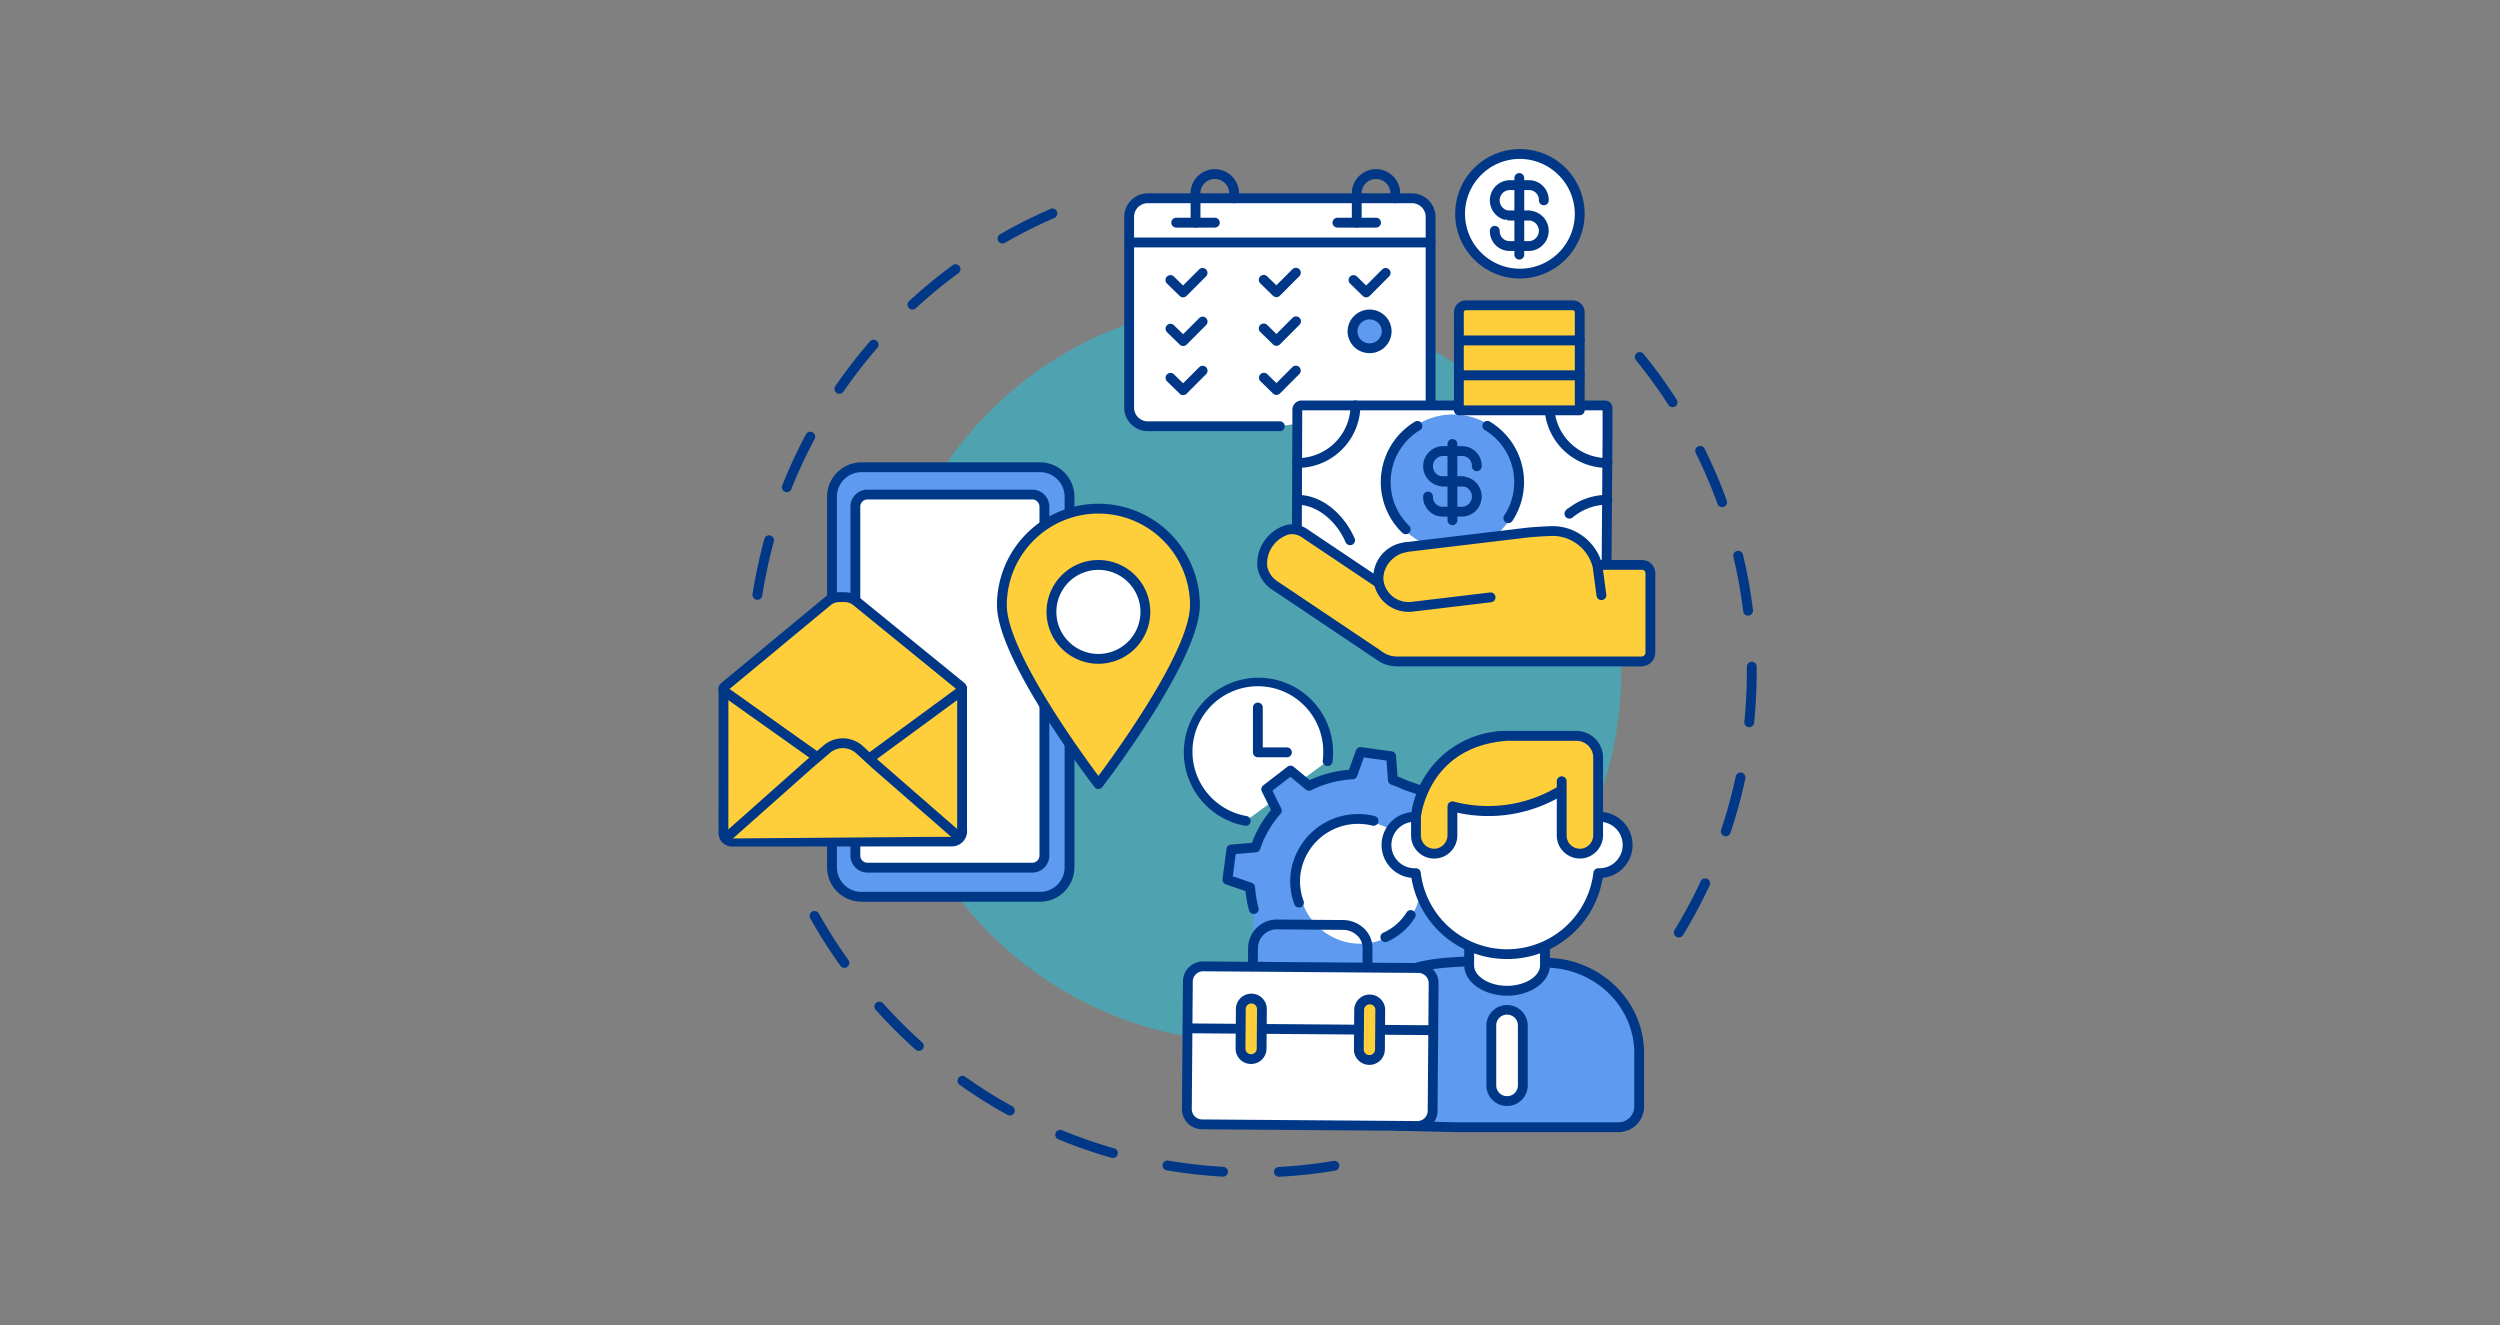 <svg xmlns="http://www.w3.org/2000/svg" width="400" height="212.032" viewBox="0 0 400 212.032">
  <rect x="0" y="0" width="400" height="212.032" fill="#808080" stroke="none"/>
  <g id="Grupo_54930" data-name="Grupo 54930" transform="translate(-600 -1053)">
    <g id="Grupo_54352" data-name="Grupo 54352" transform="translate(-2628.629 -1817.256)">
      <circle id="Elipse_4069-3" data-name="Elipse 4069-3" cx="106.016" cy="106.016" r="106.016" transform="translate(3322.63 2870.256)" fill="#fff" opacity="0"/>
      <g id="Grupo_54351" data-name="Grupo 54351" transform="translate(0 -1)">
        <g id="Grupo_54263" data-name="Grupo 54263">
          <path id="Trazado_101346" data-name="Trazado 101346" d="M3349.815,2967.227a.863.863,0,0,1-.122-.01.787.787,0,0,1-.656-.9,81.373,81.373,0,0,1,1.89-8.828.786.786,0,1,1,1.517.415,79.936,79.936,0,0,0-1.853,8.656A.787.787,0,0,1,3349.815,2967.227ZM3354.52,2950a.787.787,0,0,1-.73-1.077,80.985,80.985,0,0,1,3.8-8.188.787.787,0,0,1,1.388.741,79.251,79.251,0,0,0-3.729,8.028A.786.786,0,0,1,3354.52,2950Zm8.415-15.743a.786.786,0,0,1-.647-1.232,80.82,80.82,0,0,1,5.528-7.136.786.786,0,1,1,1.187,1.031,79.4,79.4,0,0,0-5.42,7A.785.785,0,0,1,3362.935,2934.262Zm11.7-13.478a.786.786,0,0,1-.533-1.365q.4-.372.813-.739c1.963-1.76,4.034-3.442,6.155-5a.787.787,0,0,1,.931,1.268c-2.08,1.527-4.111,3.177-6.036,4.9q-.4.36-.8.725A.783.783,0,0,1,3374.637,2920.784Zm14.391-10.566a.787.787,0,0,1-.393-1.469,81,81,0,0,1,8.065-4.056.786.786,0,1,1,.627,1.442,79.516,79.516,0,0,0-7.908,3.978A.783.783,0,0,1,3389.028,2910.218Z" fill="#003887"/>
        </g>
        <g id="Grupo_54264" data-name="Grupo 54264">
          <path id="Trazado_101347" data-name="Trazado 101347" d="M3433.247,3059.543a.787.787,0,0,1-.041-1.572,79.119,79.119,0,0,0,8.8-.97.786.786,0,1,1,.26,1.551,80.575,80.575,0,0,1-8.974.99Zm-8.938-.02h-.046c-1.234-.071-2.481-.172-3.706-.3-1.759-.182-3.53-.423-5.266-.717a.786.786,0,0,1,.262-1.551c1.7.288,3.441.525,5.165.7,1.2.124,2.425.223,3.635.293a.786.786,0,0,1-.044,1.571Zm-17.606-2.981a.81.81,0,0,1-.217-.03,80.6,80.6,0,0,1-8.528-2.966.786.786,0,1,1,.6-1.454,79.3,79.3,0,0,0,8.36,2.907.787.787,0,0,1-.215,1.543Zm-16.5-6.806a.772.772,0,0,1-.379-.1,80.164,80.164,0,0,1-7.645-4.8.787.787,0,1,1,.911-1.283,78.354,78.354,0,0,0,7.494,4.707.787.787,0,0,1-.381,1.475Zm-14.554-10.329a.783.783,0,0,1-.524-.2,81.929,81.929,0,0,1-6.383-6.38.786.786,0,0,1,1.172-1.049,80.277,80.277,0,0,0,6.259,6.256.787.787,0,0,1-.524,1.373Zm-11.912-13.293a.787.787,0,0,1-.641-.328,81.827,81.827,0,0,1-4.84-7.621.787.787,0,0,1,1.373-.768,80.217,80.217,0,0,0,4.746,7.473.786.786,0,0,1-.638,1.244Z" fill="#003887"/>
        </g>
        <g id="Grupo_54265" data-name="Grupo 54265">
          <path id="Trazado_101348" data-name="Trazado 101348" d="M3497.239,3021.251a.786.786,0,0,1-.671-1.2,79.159,79.159,0,0,0,4.174-7.8.786.786,0,1,1,1.426.662,80.59,80.59,0,0,1-4.257,7.961A.784.784,0,0,1,3497.239,3021.251Zm7.523-16.189a.777.777,0,0,1-.25-.041.786.786,0,0,1-.5-1,79.637,79.637,0,0,0,2.335-8.539.786.786,0,1,1,1.538.329,81.26,81.26,0,0,1-2.381,8.709A.787.787,0,0,1,3504.762,3005.062Zm3.743-17.457a.728.728,0,0,1-.08,0,.787.787,0,0,1-.7-.861c.268-2.672.4-5.381.4-8.051,0-.265,0-.529,0-.794a.787.787,0,0,1,1.573-.015q0,.4,0,.809c0,2.722-.138,5.484-.412,8.208A.786.786,0,0,1,3508.5,2987.6Zm-.185-17.85a.787.787,0,0,1-.78-.691,78.615,78.615,0,0,0-1.567-8.71.786.786,0,1,1,1.53-.365,80.583,80.583,0,0,1,1.6,8.884.787.787,0,0,1-.685.876A.819.819,0,0,1,3508.32,2969.755Zm-4.148-17.36a.788.788,0,0,1-.74-.518,78.623,78.623,0,0,0-3.482-8.138.786.786,0,1,1,1.409-.7,80.229,80.229,0,0,1,3.552,8.3.786.786,0,0,1-.739,1.055Zm-7.933-15.993a.786.786,0,0,1-.662-.36,80.836,80.836,0,0,0-5.2-7.168.786.786,0,1,1,1.22-.992,82.191,82.191,0,0,1,5.3,7.308.786.786,0,0,1-.66,1.212Z" fill="#003887"/>
        </g>
        <circle id="Elipse_4079" data-name="Elipse 4079" cx="59.155" cy="59.155" r="59.155" transform="translate(3369.721 2919.685)" fill="#4fa3b1"/>
        <g id="Grupo_54266" data-name="Grupo 54266">
          <path id="Trazado_101349" data-name="Trazado 101349" d="M3395.039,2946.016h-28.578a4.72,4.72,0,0,0-4.716,4.725v59.277a4.72,4.72,0,0,0,4.716,4.725h28.578a4.72,4.72,0,0,0,4.716-4.725v-59.277A4.72,4.72,0,0,0,3395.039,2946.016Z" fill="#5d9af0"/>
          <path id="Trazado_101350" data-name="Trazado 101350" d="M3395.039,3015.53h-28.578a5.513,5.513,0,0,1-5.5-5.512v-59.277a5.513,5.513,0,0,1,5.5-5.512h28.578a5.514,5.514,0,0,1,5.5,5.512v59.277A5.514,5.514,0,0,1,3395.039,3015.53Zm-28.578-68.728a3.939,3.939,0,0,0-3.929,3.939v59.277a3.939,3.939,0,0,0,3.929,3.939h28.578a3.939,3.939,0,0,0,3.93-3.939v-59.277a3.939,3.939,0,0,0-3.93-3.939Z" fill="#003887"/>
        </g>
        <g id="Grupo_54267" data-name="Grupo 54267">
          <path id="Trazado_101351" data-name="Trazado 101351" d="M3367.406,2950.386a1.94,1.94,0,0,0-1.92,1.959v55.781a1.94,1.94,0,0,0,1.92,1.959h26.406a1.939,1.939,0,0,0,1.92-1.959v-55.781a1.94,1.94,0,0,0-1.92-1.959Z" fill="#fff"/>
          <path id="Trazado_101352" data-name="Trazado 101352" d="M3393.813,3010.871h-26.407a2.729,2.729,0,0,1-2.706-2.745v-55.781a2.748,2.748,0,0,1,.787-1.936,2.666,2.666,0,0,1,1.918-.809h26.407a2.667,2.667,0,0,1,1.919.81,2.745,2.745,0,0,1,.788,1.935v55.781A2.729,2.729,0,0,1,3393.813,3010.871Zm-26.408-59.7a1.108,1.108,0,0,0-.795.337,1.189,1.189,0,0,0-.337.835v55.781a1.154,1.154,0,0,0,1.133,1.172h26.407a1.155,1.155,0,0,0,1.133-1.172v-55.781a1.182,1.182,0,0,0-.338-.834,1.106,1.106,0,0,0-.8-.338h-26.407Z" fill="#003887"/>
        </g>
        <g id="Grupo_54274" data-name="Grupo 54274">
          <g id="Grupo_54273" data-name="Grupo 54273">
            <g id="Grupo_54272" data-name="Grupo 54272">
              <g id="Grupo_54270" data-name="Grupo 54270">
                <g id="Grupo_54268" data-name="Grupo 54268">
                  <path id="Trazado_101353" data-name="Trazado 101353" d="M3382.561,2981.435l0,22.541c0,1.01-.527,1.911-1.493,1.912l-35.155.03a1.418,1.418,0,0,1-1.536-1.576l.009-22.907Z" fill="#ffce3b"/>
                  <path id="Trazado_101354" data-name="Trazado 101354" d="M3345.914,3006.705a2.2,2.2,0,0,1-2.32-2.362l.008-22.908a.786.786,0,0,1,1.573,0l-.008,22.908c0,.654.3.789.746.789l35.157-.031c.559,0,.707-.707.707-1.125l0-22.541a.786.786,0,0,1,1.573,0l0,22.54a2.432,2.432,0,0,1-2.278,2.7l-35.155.031Z" fill="#003887"/>
                </g>
                <g id="Grupo_54269" data-name="Grupo 54269">
                  <path id="Trazado_101355" data-name="Trazado 101355" d="M3359.4,2992.425l-14.878-10.567a.5.5,0,0,1,.044-.73l16.539-13.706a2.986,2.986,0,0,1,1.824-.623l.837,0a2.969,2.969,0,0,1,1.835.632l16.785,13.663a.5.5,0,0,1,.04.73l-14.73,10.806Z" fill="#ffce3b"/>
                  <path id="Trazado_101356" data-name="Trazado 101356" d="M3367.694,2993.414a.786.786,0,0,1-.466-1.42l14.36-10.535-16.487-13.42a2.212,2.212,0,0,0-1.338-.456l-.835,0a2.22,2.22,0,0,0-1.295.416l-16.274,13.488,14.494,10.294a.786.786,0,0,1-.911,1.282l-14.879-10.567a.8.8,0,0,1-.111-.1,1.284,1.284,0,0,1,.113-1.884l16.535-13.7a3.724,3.724,0,0,1,2.326-.8l.834,0a3.74,3.74,0,0,1,2.372.841l16.747,13.631a1.283,1.283,0,0,1,.108,1.887.69.69,0,0,1-.1.087l-14.729,10.806A.783.783,0,0,1,3367.694,2993.414Z" fill="#003887"/>
                </g>
              </g>
              <g id="Grupo_54271" data-name="Grupo 54271">
                <path id="Trazado_101357" data-name="Trazado 101357" d="M3344.714,3005.417,3358,2993.625l2.909-2.489a3.971,3.971,0,0,1,5.27.094l2.57,2.365,13.218,11.517Z" fill="#ffce3b"/>
                <path id="Trazado_101358" data-name="Trazado 101358" d="M3344.714,3006.2a.787.787,0,0,1-.522-1.375l13.281-11.793,2.92-2.5a4.759,4.759,0,0,1,6.313.113l2.571,2.365,13.2,11.5a.786.786,0,1,1-1.033,1.186l-13.217-11.518-2.587-2.378a3.184,3.184,0,0,0-4.226-.076l-2.909,2.489L3345.236,3006A.785.785,0,0,1,3344.714,3006.2Z" fill="#003887"/>
              </g>
            </g>
          </g>
        </g>
        <g id="Grupo_54278" data-name="Grupo 54278">
          <g id="Grupo_54277" data-name="Grupo 54277">
            <g id="Grupo_54275" data-name="Grupo 54275">
              <path id="Trazado_101359" data-name="Trazado 101359" d="M3419.819,2968.084c0,8.53-15.444,28.623-15.444,28.623s-15.444-20.093-15.444-28.623a15.444,15.444,0,0,1,30.888,0Z" fill="#ffce3b"/>
              <path id="Trazado_101360" data-name="Trazado 101360" d="M3404.375,2997.493a.787.787,0,0,1-.624-.307c-.637-.829-15.606-20.405-15.606-29.1a16.23,16.23,0,0,1,32.46,0c0,8.7-14.969,28.273-15.606,29.1A.787.787,0,0,1,3404.375,2997.493Zm0-44.066a14.673,14.673,0,0,0-14.657,14.657c0,7.21,11.786,23.464,14.657,27.316,2.87-3.852,14.657-20.108,14.657-27.316A14.673,14.673,0,0,0,3404.375,2953.427Z" fill="#003887"/>
            </g>
            <g id="Grupo_54276" data-name="Grupo 54276">
              <circle id="Elipse_4080" data-name="Elipse 4080" cx="7.513" cy="7.513" r="7.513" transform="translate(3396.862 2961.647)" fill="#fff"/>
              <path id="Trazado_101361" data-name="Trazado 101361" d="M3404.375,2977.459a8.3,8.3,0,1,1,8.3-8.3A8.309,8.309,0,0,1,3404.375,2977.459Zm0-15.025a6.726,6.726,0,1,0,6.726,6.726A6.733,6.733,0,0,0,3404.375,2962.434Z" fill="#003887"/>
            </g>
          </g>
        </g>
        <g id="Grupo_54296" data-name="Grupo 54296">
          <g id="Grupo_54294" data-name="Grupo 54294">
            <g id="Grupo_54279" data-name="Grupo 54279">
              <path id="Trazado_101362" data-name="Trazado 101362" d="M3433.407,2939.454h-21.123a2.986,2.986,0,0,1-2.993-2.962v-30.551a2.986,2.986,0,0,1,2.993-2.962h42.247a2.986,2.986,0,0,1,2.993,2.962v29.936Z" fill="#fff"/>
              <path id="Trazado_101363" data-name="Trazado 101363" d="M3433.407,2940.241h-21.123a3.768,3.768,0,0,1-3.779-3.749v-30.551a3.767,3.767,0,0,1,3.779-3.748h42.247a3.767,3.767,0,0,1,3.779,3.748v29.936a.786.786,0,1,1-1.573,0v-29.936a2.193,2.193,0,0,0-2.206-2.175h-42.247a2.193,2.193,0,0,0-2.206,2.175v30.551a2.193,2.193,0,0,0,2.206,2.176h21.123a.786.786,0,1,1,0,1.573Z" fill="#003887"/>
            </g>
            <g id="Grupo_54280" data-name="Grupo 54280">
              <path id="Trazado_101364" data-name="Trazado 101364" d="M3417.923,2918.829a.783.783,0,0,1-.55-.224l-2.024-1.981a.786.786,0,1,1,1.1-1.124l1.468,1.436,2.566-2.569a.786.786,0,1,1,1.113,1.111l-3.116,3.121A.788.788,0,0,1,3417.923,2918.829Z" fill="#003887"/>
            </g>
            <g id="Grupo_54281" data-name="Grupo 54281">
              <path id="Trazado_101365" data-name="Trazado 101365" d="M3432.851,2918.8a.785.785,0,0,1-.55-.225l-2.024-1.98a.786.786,0,1,1,1.1-1.125l1.469,1.437,2.565-2.57a.787.787,0,0,1,1.114,1.112l-3.116,3.12A.784.784,0,0,1,3432.851,2918.8Z" fill="#003887"/>
            </g>
            <g id="Grupo_54282" data-name="Grupo 54282">
              <path id="Trazado_101366" data-name="Trazado 101366" d="M3417.934,2926.619a.788.788,0,0,1-.55-.224l-2.024-1.981a.786.786,0,1,1,1.1-1.124l1.469,1.436,2.566-2.569a.786.786,0,1,1,1.113,1.111l-3.116,3.12A.784.784,0,0,1,3417.934,2926.619Z" fill="#003887"/>
            </g>
            <g id="Grupo_54283" data-name="Grupo 54283">
              <path id="Trazado_101367" data-name="Trazado 101367" d="M3432.862,2926.586a.783.783,0,0,1-.55-.225l-2.025-1.98a.787.787,0,1,1,1.1-1.125l1.468,1.436,2.566-2.569a.787.787,0,1,1,1.113,1.112l-3.116,3.12A.786.786,0,0,1,3432.862,2926.586Z" fill="#003887"/>
            </g>
            <g id="Grupo_54284" data-name="Grupo 54284">
              <path id="Trazado_101368" data-name="Trazado 101368" d="M3417.934,2934.476a.783.783,0,0,1-.55-.224l-2.024-1.981a.786.786,0,1,1,1.1-1.124l1.469,1.436,2.566-2.569a.786.786,0,1,1,1.113,1.111l-3.116,3.121A.788.788,0,0,1,3417.934,2934.476Z" fill="#003887"/>
            </g>
            <g id="Grupo_54285" data-name="Grupo 54285">
              <path id="Trazado_101369" data-name="Trazado 101369" d="M3432.862,2934.443a.783.783,0,0,1-.55-.225l-2.025-1.98a.787.787,0,0,1,1.1-1.125l1.468,1.437,2.566-2.57a.787.787,0,0,1,1.113,1.112l-3.116,3.12A.782.782,0,0,1,3432.862,2934.443Z" fill="#003887"/>
            </g>
            <g id="Grupo_54286" data-name="Grupo 54286">
              <path id="Trazado_101370" data-name="Trazado 101370" d="M3447.219,2918.829a.782.782,0,0,1-.55-.224l-2.025-1.981a.786.786,0,0,1,1.1-1.124l1.468,1.436,2.566-2.569a.786.786,0,1,1,1.113,1.111l-3.116,3.121A.786.786,0,0,1,3447.219,2918.829Z" fill="#003887"/>
            </g>
            <g id="Grupo_54287" data-name="Grupo 54287">
              <path id="Trazado_101371" data-name="Trazado 101371" d="M3457.524,2910.835h-47.975a.786.786,0,1,1,0-1.573h47.975a.786.786,0,0,1,0,1.573Z" fill="#003887"/>
            </g>
            <g id="Grupo_54290" data-name="Grupo 54290">
              <g id="Grupo_54288" data-name="Grupo 54288">
                <path id="Trazado_101372" data-name="Trazado 101372" d="M3419.915,2907.668a.787.787,0,0,1-.787-.787v-4.436a3.876,3.876,0,1,1,7.736,0v.546a.786.786,0,1,1-1.573,0v-.546a2.308,2.308,0,1,0-4.59,0v4.436A.787.787,0,0,1,3419.915,2907.668Z" fill="#003887"/>
              </g>
              <g id="Grupo_54289" data-name="Grupo 54289">
                <path id="Trazado_101373" data-name="Trazado 101373" d="M3423,2907.668h-6.174a.786.786,0,1,1,0-1.573H3423a.786.786,0,0,1,0,1.573Z" fill="#003887"/>
              </g>
            </g>
            <g id="Grupo_54293" data-name="Grupo 54293">
              <g id="Grupo_54291" data-name="Grupo 54291">
                <path id="Trazado_101374" data-name="Trazado 101374" d="M3445.709,2907.668a.787.787,0,0,1-.787-.787v-4.436a3.876,3.876,0,1,1,7.736,0v.546a.786.786,0,1,1-1.573,0v-.546a2.308,2.308,0,1,0-4.59,0v4.436A.787.787,0,0,1,3445.709,2907.668Z" fill="#003887"/>
              </g>
              <g id="Grupo_54292" data-name="Grupo 54292">
                <path id="Trazado_101375" data-name="Trazado 101375" d="M3448.795,2907.668h-6.173a.786.786,0,1,1,0-1.573h6.173a.786.786,0,1,1,0,1.573Z" fill="#003887"/>
              </g>
            </g>
          </g>
          <g id="Grupo_54295" data-name="Grupo 54295">
            <ellipse id="Elipse_4081" data-name="Elipse 4081" cx="2.73" cy="2.702" rx="2.73" ry="2.702" transform="translate(3445.034 2921.571)" fill="#5d9af0"/>
            <path id="Trazado_101376" data-name="Trazado 101376" d="M3447.766,2927.761a3.67,3.67,0,0,1-.508-.036,3.5,3.5,0,0,1-2.321-1.378,3.445,3.445,0,0,1-.652-2.579,3.527,3.527,0,0,1,6.307-1.57,3.451,3.451,0,0,1,.652,2.579A3.513,3.513,0,0,1,3447.766,2927.761Zm0-5.4a1.937,1.937,0,0,0-1.922,1.641,1.883,1.883,0,0,0,.357,1.409,1.953,1.953,0,0,0,3.49-.859,1.882,1.882,0,0,0-.358-1.41,1.934,1.934,0,0,0-1.284-.761A2.1,2.1,0,0,0,3447.763,2922.357Z" fill="#003887"/>
          </g>
        </g>
        <g id="Grupo_54327" data-name="Grupo 54327">
          <g id="Salary">
            <g id="Grupo_54315" data-name="Grupo 54315">
              <g id="Grupo_54310" data-name="Grupo 54310">
                <g id="Grupo_54309" data-name="Grupo 54309">
                  <g id="Grupo_54297" data-name="Grupo 54297">
                    <path id="Trazado_101377" data-name="Trazado 101377" d="M3485.658,2964.944l.173-23.55v-4.887a.383.383,0,0,0-.384-.381h-48.57a.671.671,0,0,0-.674.667l-.1,28.623Z" fill="#fff"/>
                    <path id="Trazado_101378" data-name="Trazado 101378" d="M3436.1,2966.2a.786.786,0,0,1-.786-.789l.1-28.623a1.458,1.458,0,0,1,1.46-1.45h48.57a1.17,1.17,0,0,1,1.171,1.167v4.887l-.173,23.555a.775.775,0,0,1-.793.781.786.786,0,0,1-.78-.792l.173-23.55v-4.475h-48.056l-.1,28.506A.787.787,0,0,1,3436.1,2966.2Z" fill="#003887"/>
                  </g>
                  <circle id="Elipse_4082" data-name="Elipse 4082" cx="10.856" cy="10.856" r="10.856" transform="translate(3450.259 2937.568)" fill="#5d9af0"/>
                  <g id="Grupo_54298" data-name="Grupo 54298">
                    <path id="Trazado_101379" data-name="Trazado 101379" d="M3453.542,2956.726a.785.785,0,0,1-.548-.222,11.289,11.289,0,0,1,2.033-17.788.787.787,0,0,1,.818,1.344,9.715,9.715,0,0,0-1.755,15.315.787.787,0,0,1-.548,1.351Z" fill="#003887"/>
                  </g>
                  <g id="Grupo_54299" data-name="Grupo 54299">
                    <path id="Trazado_101380" data-name="Trazado 101380" d="M3469.961,2954.954a.787.787,0,0,1-.656-1.22,9.716,9.716,0,0,0-3.11-13.671.786.786,0,0,1,.819-1.343,11.289,11.289,0,0,1,3.6,15.88A.786.786,0,0,1,3469.961,2954.954Z" fill="#003887"/>
                  </g>
                  <g id="Grupo_54300" data-name="Grupo 54300">
                    <path id="Trazado_101381" data-name="Trazado 101381" d="M3485.831,2946.123a10.056,10.056,0,0,1-10.092-10,.786.786,0,0,1,1.573,0,8.481,8.481,0,0,0,8.519,8.424.786.786,0,1,1,0,1.573Z" fill="#003887"/>
                  </g>
                  <g id="Grupo_54301" data-name="Grupo 54301">
                    <path id="Trazado_101382" data-name="Trazado 101382" d="M3479.734,2954.237a.786.786,0,0,1-.576-1.321,1.3,1.3,0,0,1,.51-.4,10.078,10.078,0,0,1,6.163-2.08.786.786,0,1,1,0,1.573,8.5,8.5,0,0,0-5.193,1.745,1.933,1.933,0,0,1-.273.176l-.054.059A.785.785,0,0,1,3479.734,2954.237Zm.577-1.659a.815.815,0,0,1,.184.144A.78.78,0,0,0,3480.311,2952.578Z" fill="#003887"/>
                  </g>
                  <g id="Grupo_54302" data-name="Grupo 54302">
                    <path id="Trazado_101383" data-name="Trazado 101383" d="M3444.644,2958.486a.786.786,0,0,1-.722-.476c-1.524-3.535-4.7-6-7.719-6a.786.786,0,0,1,0-1.573c4.26,0,7.672,3.493,9.163,6.955a.785.785,0,0,1-.411,1.033A.776.776,0,0,1,3444.644,2958.486Z" fill="#003887"/>
                  </g>
                  <g id="Grupo_54307" data-name="Grupo 54307">
                    <g id="Grupo_54305" data-name="Grupo 54305">
                      <g id="Grupo_54303" data-name="Grupo 54303">
                        <path id="Trazado_101384" data-name="Trazado 101384" d="M3462.635,2949.064H3459.4a3.215,3.215,0,0,1,0-6.423h3.235a3.148,3.148,0,0,1,3.072,3.212.786.786,0,0,1-1.573,0,1.575,1.575,0,0,0-1.5-1.639H3459.4a1.645,1.645,0,0,0,0,3.277h3.235a.786.786,0,0,1,0,1.573Z" fill="#003887"/>
                      </g>
                      <g id="Grupo_54304" data-name="Grupo 54304">
                        <path id="Trazado_101385" data-name="Trazado 101385" d="M3462.635,2953.914H3459.4a3.148,3.148,0,0,1-3.073-3.211.786.786,0,1,1,1.573,0,1.576,1.576,0,0,0,1.5,1.638h3.235a1.645,1.645,0,0,0,0-3.277H3459.4a.786.786,0,1,1,0-1.573h3.235a3.215,3.215,0,0,1,0,6.423Z" fill="#003887"/>
                      </g>
                    </g>
                    <g id="Grupo_54306" data-name="Grupo 54306">
                      <path id="Trazado_101386" data-name="Trazado 101386" d="M3461.017,2942.295v0Z" fill="#5d9af0"/>
                      <path id="Trazado_101387" data-name="Trazado 101387" d="M3461.017,2955.285a.786.786,0,0,1-.786-.786v-12.2a.786.786,0,1,1,1.573,0v12.2A.786.786,0,0,1,3461.017,2955.285Z" fill="#003887"/>
                    </g>
                  </g>
                  <g id="Grupo_54308" data-name="Grupo 54308">
                    <path id="Trazado_101388" data-name="Trazado 101388" d="M3436.2,2946.123a.786.786,0,0,1,0-1.573,8.482,8.482,0,0,0,8.52-8.424.786.786,0,0,1,1.573,0A10.056,10.056,0,0,1,3436.2,2946.123Z" fill="#003887"/>
                  </g>
                </g>
              </g>
              <g id="Grupo_54314" data-name="Grupo 54314">
                <g id="Grupo_54312" data-name="Grupo 54312">
                  <g id="Grupo_54311" data-name="Grupo 54311">
                    <path id="Trazado_101389" data-name="Trazado 101389" d="M3484.861,2966.512l-.63-4.69a7.409,7.409,0,0,0-6.684-5.587q-.353-.024-.712-.014c-.7.019-3.13.167-3.714.237l-19.308,2.307a5.406,5.406,0,0,0-4.683,5.379c.015.124.039.245.064.366l-3.4-2.285-8.293-5.564c-3.487-2.34-6.024,1.738-6.024,1.738s-2.749,3.935,1.289,6.644l16.418,11.017a4.839,4.839,0,0,0,3.118,1.025l38.95,0a1.435,1.435,0,0,0,1.442-1.427v-12.694a1.329,1.329,0,0,0-1.336-1.322h-7.123Z" fill="#ffce3b"/>
                    <path id="Trazado_101390" data-name="Trazado 101390" d="M3452.146,2977.874a5.637,5.637,0,0,1-3.426-1.176l-16.4-11a5.343,5.343,0,0,1-2.468-3.46,6.212,6.212,0,0,1,.973-4.287,6.493,6.493,0,0,1,3.63-2.706,4.42,4.42,0,0,1,3.478.765l10.488,7.038a6.235,6.235,0,0,1,5.3-5.061l19.307-2.308c.627-.075,3.086-.223,3.786-.243.262-.007.527,0,.787.016a8.259,8.259,0,0,1,7.162,5.408h6.592a2.118,2.118,0,0,1,2.122,2.108v12.694a2.224,2.224,0,0,1-2.228,2.214l-38.95,0Zm.13-1.575,38.972,0a.649.649,0,0,0,.655-.641v-12.694a.543.543,0,0,0-.549-.535h-6.248l.535,3.976a.787.787,0,0,1-1.559.21l-.625-4.648a6.654,6.654,0,0,0-5.963-4.95c-.21-.014-.422-.018-.637-.012-.706.019-3.113.168-3.643.232l-19.307,2.307a4.6,4.6,0,0,0-3.992,4.538c.013.091.031.18.05.269a.787.787,0,0,1-1.209.81l-11.7-7.849a2.866,2.866,0,0,0-2.27-.533,5.008,5.008,0,0,0-2.648,2.033,4.678,4.678,0,0,0-.737,3.144,3.836,3.836,0,0,0,1.8,2.432l16.418,11.017a.382.382,0,0,1,.045.033A4.064,4.064,0,0,0,3452.276,2976.3Z" fill="#003887"/>
                  </g>
                </g>
                <g id="Grupo_54313" data-name="Grupo 54313">
                  <path id="Trazado_101391" data-name="Trazado 101391" d="M3454.009,2969.154a5.625,5.625,0,0,1-5.6-4.9,5.481,5.481,0,0,1,1.146-4.072,5.644,5.644,0,0,1,3.8-2.132.787.787,0,0,1,.187,1.562,4.076,4.076,0,0,0-2.745,1.541,3.919,3.919,0,0,0-.823,2.91,4.059,4.059,0,0,0,4.54,3.486l12.543-1.5a.787.787,0,0,1,.187,1.562l-12.543,1.5A5.913,5.913,0,0,1,3454.009,2969.154Z" fill="#003887"/>
                </g>
              </g>
            </g>
          </g>
          <g id="Grupo_54326" data-name="Grupo 54326">
            <g id="Grupo_54316" data-name="Grupo 54316">
              <path id="Trazado_101392" data-name="Trazado 101392" d="M3462.049,2936.907h19.338V2931.3h-19.338v5.607Z" fill="#ffce3b"/>
              <path id="Trazado_101393" data-name="Trazado 101393" d="M3481.387,2937.694h-19.338a.786.786,0,0,1-.786-.786V2931.3a.787.787,0,0,1,.786-.787h19.338a.787.787,0,0,1,.786.787v5.608A.786.786,0,0,1,3481.387,2937.694Zm-18.551-1.573H3480.6v-4.035h-17.764Z" fill="#003887"/>
            </g>
            <g id="Grupo_54317" data-name="Grupo 54317">
              <rect id="Rectángulo_5487" data-name="Rectángulo 5487" width="19.338" height="5.608" transform="translate(3481.387 2931.293) rotate(180)" fill="#ffce3b"/>
              <path id="Trazado_101394" data-name="Trazado 101394" d="M3481.387,2932.08h-19.338a.786.786,0,0,1-.786-.787v-5.607a.786.786,0,0,1,.786-.787h19.338a.786.786,0,0,1,.786.787v5.607A.786.786,0,0,1,3481.387,2932.08Zm-18.551-1.573H3480.6v-4.035h-17.764Z" fill="#003887"/>
            </g>
            <g id="Grupo_54318" data-name="Grupo 54318">
              <path id="Rectángulo_5488" data-name="Rectángulo 5488" d="M0,0H19.338a0,0,0,0,1,0,0V4.494a1.114,1.114,0,0,1-1.114,1.114H1.114A1.114,1.114,0,0,1,0,4.494V0A0,0,0,0,1,0,0Z" transform="translate(3481.387 2925.711) rotate(180)" fill="#ffce3b"/>
              <path id="Trazado_101395" data-name="Trazado 101395" d="M3481.387,2926.5h-19.338a.786.786,0,0,1-.786-.786v-4.494a1.9,1.9,0,0,1,1.9-1.9h17.11a1.9,1.9,0,0,1,1.9,1.9v4.494A.786.786,0,0,1,3481.387,2926.5Zm-18.551-1.573H3480.6v-3.707a.328.328,0,0,0-.327-.328h-17.11a.327.327,0,0,0-.327.328Z" fill="#003887"/>
            </g>
            <g id="Grupo_54325" data-name="Grupo 54325">
              <g id="Grupo_54319" data-name="Grupo 54319">
                <ellipse id="Elipse_4083" data-name="Elipse 4083" cx="9.669" cy="9.569" rx="9.669" ry="9.569" transform="translate(3462.049 2895.895)" fill="#fff"/>
                <path id="Trazado_101396" data-name="Trazado 101396" d="M3471.718,2915.82a10.357,10.357,0,1,1,10.455-10.356A10.418,10.418,0,0,1,3471.718,2915.82Zm0-19.139a8.784,8.784,0,1,0,8.882,8.783A8.843,8.843,0,0,0,3471.718,2896.681Z" fill="#003887"/>
              </g>
              <g id="Grupo_54324" data-name="Grupo 54324">
                <g id="Grupo_54322" data-name="Grupo 54322">
                  <g id="Grupo_54320" data-name="Grupo 54320">
                    <path id="Trazado_101397" data-name="Trazado 101397" d="M3473.343,2905.749h-3.25a2.441,2.441,0,0,1,0-4.874h3.25a2.377,2.377,0,0,1,2.3,2.437Z" fill="#fff"/>
                    <path id="Trazado_101398" data-name="Trazado 101398" d="M3473.343,2906.535h-3.25a3.226,3.226,0,0,1,0-6.446h3.25a3.159,3.159,0,0,1,3.084,3.223.786.786,0,0,1-1.573,0,1.587,1.587,0,0,0-1.511-1.65h-3.25a1.656,1.656,0,0,0,0,3.3h3.25a.786.786,0,1,1,0,1.573Z" fill="#003887"/>
                  </g>
                  <g id="Grupo_54321" data-name="Grupo 54321">
                    <path id="Trazado_101399" data-name="Trazado 101399" d="M3470.093,2905.749h3.25a2.441,2.441,0,0,1,0,4.873h-3.25a2.377,2.377,0,0,1-2.3-2.437Z" fill="#fff"/>
                    <path id="Trazado_101400" data-name="Trazado 101400" d="M3473.343,2911.409h-3.25a3.159,3.159,0,0,1-3.084-3.224.786.786,0,0,1,1.573,0,1.588,1.588,0,0,0,1.511,1.651h3.25a1.657,1.657,0,0,0,0-3.3h-3.25a.786.786,0,1,1,0-1.573h3.25a3.227,3.227,0,0,1,0,6.447Z" fill="#003887"/>
                  </g>
                </g>
                <g id="Grupo_54323" data-name="Grupo 54323">
                  <path id="Trazado_101401" data-name="Trazado 101401" d="M3471.718,2899.736v0Z" fill="#fff"/>
                  <path id="Trazado_101402" data-name="Trazado 101402" d="M3471.718,2912.786a.786.786,0,0,1-.787-.786v-12.264a.786.786,0,0,1,1.573,0V2912A.786.786,0,0,1,3471.718,2912.786Z" fill="#003887"/>
                </g>
              </g>
            </g>
          </g>
        </g>
        <g id="Grupo_54335" data-name="Grupo 54335">
          <g id="Grupo_54330" data-name="Grupo 54330">
            <g id="Grupo_54328" data-name="Grupo 54328">
              <path id="Trazado_101403" data-name="Trazado 101403" d="M3427.951,3002.6a11.145,11.145,0,1,1,13.184-10.969,11.291,11.291,0,0,1-.088,1.407Z" fill="#fff"/>
              <path id="Trazado_101404" data-name="Trazado 101404" d="M3427.952,3003.387a.759.759,0,0,1-.134-.012,11.941,11.941,0,1,1,14.009-10.238.786.786,0,1,1-1.56-.2,10.538,10.538,0,0,0,.082-1.307,10.463,10.463,0,1,0-12.265,10.194.787.787,0,0,1-.132,1.562Z" fill="#003887"/>
            </g>
            <g id="Grupo_54329" data-name="Grupo 54329">
              <path id="Trazado_101405" data-name="Trazado 101405" d="M3434.54,2991.631h-4.653v-7.171Z" fill="#fff"/>
              <path id="Trazado_101406" data-name="Trazado 101406" d="M3434.54,2992.418h-4.653a.786.786,0,0,1-.787-.787v-7.171a.786.786,0,0,1,1.573,0v6.385h3.867a.786.786,0,0,1,0,1.573Z" fill="#003887"/>
            </g>
          </g>
          <g id="Grupo_54334" data-name="Grupo 54334">
            <path id="Trazado_101407" data-name="Trazado 101407" d="M3429.233,3016.707a17.055,17.055,0,0,1-.572-3.444l-3.645-1.257.633-4.834,3.866-.32a17.131,17.131,0,0,1,3.407-5.886l-1.7-3.426,3.886-3,2.964,2.454a17.444,17.444,0,0,1,6.952-1.833l1.295-3.582,4.879.67.288,3.805a17.389,17.389,0,0,1,1.97.8l4.489,1.548,9.291,25.5-4.68,7.077-30.347-1.217-3.11-4.735Z" fill="#5d9af0"/>
            <circle id="Elipse_4084" data-name="Elipse 4084" cx="9.779" cy="9.779" r="9.779" transform="translate(3436.484 3002.689)" fill="#fff"/>
            <g id="Grupo_54331" data-name="Grupo 54331">
              <path id="Trazado_101408" data-name="Trazado 101408" d="M3429.233,3017.494a.786.786,0,0,1-.758-.579,17.824,17.824,0,0,1-.558-3.077l-3.157-1.088a.786.786,0,0,1-.524-.846l.633-4.834a.789.789,0,0,1,.715-.682l3.358-.278a17.79,17.79,0,0,1,3.044-5.261l-1.465-2.96a.787.787,0,0,1,.225-.972l3.886-2.995a.785.785,0,0,1,.981.017l2.575,2.132a18.241,18.241,0,0,1,6.275-1.656l1.121-3.1a.789.789,0,0,1,.846-.512l4.879.669a.787.787,0,0,1,.677.72l.25,3.295c.517.192,1.027.409,1.524.647l4.446,1.532a.787.787,0,0,1-.513,1.487l-4.489-1.547a.836.836,0,0,1-.086-.035,16.567,16.567,0,0,0-1.88-.769.786.786,0,0,1-.532-.686l-.24-3.172-3.619-.5-1.08,2.983a.785.785,0,0,1-.7.518,16.675,16.675,0,0,0-6.639,1.751.787.787,0,0,1-.854-.1l-2.48-2.054-2.878,2.218,1.41,2.848a.786.786,0,0,1-.116.87,16.243,16.243,0,0,0-3.251,5.616.788.788,0,0,1-.68.533l-3.233.267-.468,3.569,3.039,1.047a.786.786,0,0,1,.528.7,16.257,16.257,0,0,0,.546,3.286.786.786,0,0,1-.759.994Z" fill="#003887"/>
            </g>
            <g id="Grupo_54332" data-name="Grupo 54332">
              <path id="Trazado_101409" data-name="Trazado 101409" d="M3436.463,3016.459a.787.787,0,0,1-.737-.513,10.665,10.665,0,0,1-.573-5.088,10.884,10.884,0,0,1,13.459-9.021.787.787,0,0,1-.387,1.525,9.307,9.307,0,0,0-11.513,7.7,8.967,8.967,0,0,0,.489,4.336.786.786,0,0,1-.463,1.011A.777.777,0,0,1,3436.463,3016.459Z" fill="#003887"/>
            </g>
            <g id="Grupo_54333" data-name="Grupo 54333">
              <path id="Trazado_101410" data-name="Trazado 101410" d="M3450.275,3021.994a.786.786,0,0,1-.324-1.5,8.536,8.536,0,0,0,3.754-3.286.787.787,0,0,1,1.318.859,10.168,10.168,0,0,1-4.425,3.86A.776.776,0,0,1,3450.275,3021.994Z" fill="#003887"/>
            </g>
          </g>
        </g>
        <g id="presentation_skills" data-name="presentation skills">
          <g id="Grupo_54342" data-name="Grupo 54342">
            <g id="Grupo_54341" data-name="Grupo 54341">
              <g id="Grupo_54336" data-name="Grupo 54336">
                <path id="Trazado_101411" data-name="Trazado 101411" d="M3461.64,3051.615h25.92a3.317,3.317,0,0,0,3.334-3.3v-8.579c0-7.944-6.783-14.444-15.072-14.444,0,0-18.468-1.161-22.126,1.49s-1.377,24.61-1.377,24.61Z" fill="#5d9af0"/>
                <path id="Trazado_101412" data-name="Trazado 101412" d="M3487.56,3052.4h-25.92l-9.34-.224a.787.787,0,0,1-.763-.705c-.389-3.743-2.134-22.552,1.7-25.328,3.778-2.737,20.717-1.758,22.636-1.638,8.7,0,15.809,6.832,15.809,15.229v8.579A4.108,4.108,0,0,1,3487.56,3052.4Zm-25.911-1.573h25.911a2.533,2.533,0,0,0,2.547-2.514v-8.579c0-7.531-6.408-13.657-14.285-13.657-5.108-.32-18.852-.7-21.665,1.339-2.331,1.69-1.943,14.835-1.125,23.2Z" fill="#003887"/>
              </g>
              <g id="Grupo_54337" data-name="Grupo 54337">
                <path id="Trazado_101413" data-name="Trazado 101413" d="M3475.822,3023.053v2.649c0,2.239-2.728,4.072-6.062,4.072s-6.063-1.833-6.063-4.072v-2.649Z" fill="#fff"/>
                <path id="Trazado_101414" data-name="Trazado 101414" d="M3469.76,3030.56c-3.777,0-6.849-2.179-6.849-4.858v-2.649a.786.786,0,1,1,1.573,0v2.649c0,1.781,2.416,3.285,5.276,3.285s5.275-1.5,5.275-3.285v-2.649a.786.786,0,1,1,1.573,0v2.649C3476.608,3028.381,3473.536,3030.56,3469.76,3030.56Z" fill="#003887"/>
              </g>
              <g id="Grupo_54338" data-name="Grupo 54338">
                <path id="Trazado_101415" data-name="Trazado 101415" d="M3469.76,2988.99a14.56,14.56,0,0,0-14.6,12.957l-.065,0a4.51,4.51,0,1,0,0,9.016c.022,0,.043,0,.065,0a14.7,14.7,0,0,0,29.193,0c.022,0,.043,0,.065,0a4.51,4.51,0,1,0,0-9.016l-.065,0Z" fill="#fff"/>
                <path id="Trazado_101416" data-name="Trazado 101416" d="M3469.76,3024.7a15.447,15.447,0,0,1-15.3-12.99,5.282,5.282,0,0,1,0-10.516,15.447,15.447,0,0,1,15.3-12.99.786.786,0,0,1,0,1.573,13.829,13.829,0,0,0-13.814,12.244.794.794,0,0,1-.8.713l-.075,0a3.723,3.723,0,1,0,.022,7.443l.053,0a.783.783,0,0,1,.8.712,13.914,13.914,0,0,0,27.628,0,.786.786,0,0,1,.782-.712c.021,0,.068,0,.087,0a3.723,3.723,0,1,0-.022-7.443l-.053,0a.787.787,0,0,1-.023-1.573c.016,0,.046,0,.076,0a5.289,5.289,0,0,1,.638,10.552A15.447,15.447,0,0,1,3469.76,3024.7Z" fill="#003887"/>
              </g>
              <g id="Grupo_54339" data-name="Grupo 54339">
                <rect id="Rectángulo_5489" data-name="Rectángulo 5489" width="5.039" height="14.613" rx="2.5" transform="translate(3467.24 3032.811)" fill="#fff"/>
                <path id="Trazado_101417" data-name="Trazado 101417" d="M3469.779,3048.21h-.039a3.29,3.29,0,0,1-3.287-3.286v-9.613a3.307,3.307,0,0,1,6.613,0v9.613A3.29,3.29,0,0,1,3469.779,3048.21Zm0-14.613a1.725,1.725,0,0,0-1.753,1.714v9.613a1.716,1.716,0,0,0,1.714,1.713h.039a1.716,1.716,0,0,0,1.714-1.713v-9.613A1.716,1.716,0,0,0,3469.779,3033.6Z" fill="#003887"/>
              </g>
              <g id="Grupo_54340" data-name="Grupo 54340">
                <path id="Trazado_101418" data-name="Trazado 101418" d="M3478.5,2996.256v8.693a2.912,2.912,0,0,0,3.356,2.852,2.967,2.967,0,0,0,2.472-2.959v-12.4a3.471,3.471,0,0,0-3.489-3.453h-11.081c-13.332.947-14.568,12.91-14.573,12.957v3a2.913,2.913,0,0,0,3.356,2.852,2.967,2.967,0,0,0,2.473-2.959v-4.578a22.2,22.2,0,0,0,17.486-2.615Z" fill="#ffce3b"/>
                <path id="Trazado_101419" data-name="Trazado 101419" d="M3481.423,3008.619a3.722,3.722,0,0,1-2.431-.9,3.658,3.658,0,0,1-1.276-2.769v-5.91a22.953,22.953,0,0,1-15.913,2.242v3.561a3.7,3.7,0,0,1-6.125,2.876,3.658,3.658,0,0,1-1.276-2.769v-3a.769.769,0,0,1,0-.082,15.924,15.924,0,0,1,15.3-13.66.568.568,0,0,1,.058,0h11.081a4.262,4.262,0,0,1,4.276,4.239v12.4a3.761,3.761,0,0,1-3.144,3.737A3.816,3.816,0,0,1,3481.423,3008.619Zm-25.448-6.629v2.959a2.088,2.088,0,0,0,.73,1.578,2.131,2.131,0,0,0,1.725.5,2.179,2.179,0,0,0,1.8-2.181v-4.579a.788.788,0,0,1,1.026-.749,21.63,21.63,0,0,0,16.46-2.3v-.959a.786.786,0,1,1,1.573,0v8.693a2.086,2.086,0,0,0,.731,1.578,2.128,2.128,0,0,0,1.724.5,2.179,2.179,0,0,0,1.8-2.181v-12.4a2.688,2.688,0,0,0-2.7-2.666h-11.055C3457.53,2990.668,3456.071,3001.151,3455.975,3001.99Z" fill="#003887"/>
              </g>
            </g>
          </g>
        </g>
        <g id="Grupo_54350" data-name="Grupo 54350">
          <g id="Grupo_54343" data-name="Grupo 54343">
            <path id="Rectángulo_5490" data-name="Rectángulo 5490" d="M2.436,0H36.887a2.436,2.436,0,0,1,2.436,2.436V22.843a2.436,2.436,0,0,1-2.436,2.436H2.435A2.435,2.435,0,0,1,0,22.843V2.436A2.436,2.436,0,0,1,2.436,0Z" transform="matrix(1, 0.008, -0.008, 1, 3418.703, 3025.853)" fill="#fff"/>
            <path id="Trazado_101420" data-name="Trazado 101420" d="M3455.414,3052.2l-34.474-.261a3.228,3.228,0,0,1-3.2-3.247l.158-20.407a3.226,3.226,0,0,1,3.221-3.2l34.475.261a3.23,3.23,0,0,1,3.2,3.247l-.158,20.407A3.226,3.226,0,0,1,3455.414,3052.2Zm-.013-1.573a1.657,1.657,0,0,0,1.662-1.636l.158-20.407a1.656,1.656,0,0,0-1.637-1.662l-34.45-.261a1.654,1.654,0,0,0-1.661,1.637l-.158,20.406a1.656,1.656,0,0,0,1.636,1.662Z" fill="#003887"/>
          </g>
          <g id="Grupo_54344" data-name="Grupo 54344">
            <path id="Trazado_101421" data-name="Trazado 101421" d="M3457.949,3036.874l-8.512-.064a.787.787,0,0,1,.006-1.573l8.512.064a.787.787,0,0,1-.006,1.573Z" fill="#003887"/>
          </g>
          <g id="Grupo_54345" data-name="Grupo 54345">
            <path id="Trazado_101422" data-name="Trazado 101422" d="M3427.09,3036.641l-8.467-.065a.787.787,0,0,1,0-1.573l8.467.065a.787.787,0,0,1,0,1.573Z" fill="#003887"/>
          </g>
          <g id="Grupo_54346" data-name="Grupo 54346">
            <path id="Trazado_101423" data-name="Trazado 101423" d="M3447.415,3026.784a.79.79,0,0,1-.787-.793l.024-3.069a2.706,2.706,0,0,0-.9-2.006,3.33,3.33,0,0,0-2.259-.882l-10.391-.079a3.029,3.029,0,0,0-3.2,2.84l-.023,3.069a.807.807,0,0,1-.793.781.786.786,0,0,1-.78-.793l.023-3.069a4.605,4.605,0,0,1,4.745-4.4h.039l10.391.079a4.9,4.9,0,0,1,3.323,1.306,4.267,4.267,0,0,1,1.393,3.167L3448.2,3026A.786.786,0,0,1,3447.415,3026.784Z" fill="#003887"/>
          </g>
          <g id="Grupo_54347" data-name="Grupo 54347">
            <path id="Rectángulo_5491" data-name="Rectángulo 5491" d="M1.674,0H1.7A1.674,1.674,0,0,1,3.375,1.674V8A1.674,1.674,0,0,1,1.7,9.678H1.675A1.675,1.675,0,0,1,0,8V1.674A1.674,1.674,0,0,1,1.674,0Z" transform="matrix(1, 0.008, -0.008, 1, 3427.172, 3031.015)" fill="#ffce3b"/>
            <path id="Trazado_101424" data-name="Trazado 101424" d="M3428.811,3041.493h-.045a2.467,2.467,0,0,1-2.442-2.48l.049-6.33a2.478,2.478,0,0,1,4.239-1.706,2.445,2.445,0,0,1,.709,1.744l-.049,6.33A2.465,2.465,0,0,1,3428.811,3041.493Zm.048-9.678a.894.894,0,0,0-.913.88l-.049,6.33a.893.893,0,0,0,.881.9h.026a.875.875,0,0,0,.9-.881l.049-6.33a.886.886,0,0,0-.257-.628.875.875,0,0,0-.624-.266Z" fill="#003887"/>
          </g>
          <g id="Grupo_54348" data-name="Grupo 54348">
            <rect id="Rectángulo_5492" data-name="Rectángulo 5492" width="3.375" height="9.678" rx="1.674" transform="matrix(1, 0.007, -0.007, 1, 3446.103, 3031.159)" fill="#ffce3b"/>
            <path id="Trazado_101425" data-name="Trazado 101425" d="M3447.745,3041.636h-.046a2.465,2.465,0,0,1-2.442-2.48l.049-6.329a2.477,2.477,0,0,1,4.239-1.706,2.441,2.441,0,0,1,.709,1.744l-.049,6.33A2.464,2.464,0,0,1,3447.745,3041.636Zm.047-9.678a.9.9,0,0,0-.913.881l-.049,6.33a.892.892,0,0,0,.881.894h.026a.89.89,0,0,0,.9-.88l.049-6.33a.893.893,0,0,0-.881-.9Z" fill="#003887"/>
          </g>
          <g id="Grupo_54349" data-name="Grupo 54349">
            <path id="Trazado_101426" data-name="Trazado 101426" d="M3446.068,3036.784l-15.564-.118a.787.787,0,0,1,.005-1.573l15.565.118a.787.787,0,0,1-.006,1.573Z" fill="#003887"/>
          </g>
        </g>
      </g>
    </g>
    <rect id="Rectángulo_6005" data-name="Rectángulo 6005" width="400" height="212" transform="translate(600 1053)" fill="none"/>
  </g>
</svg>
